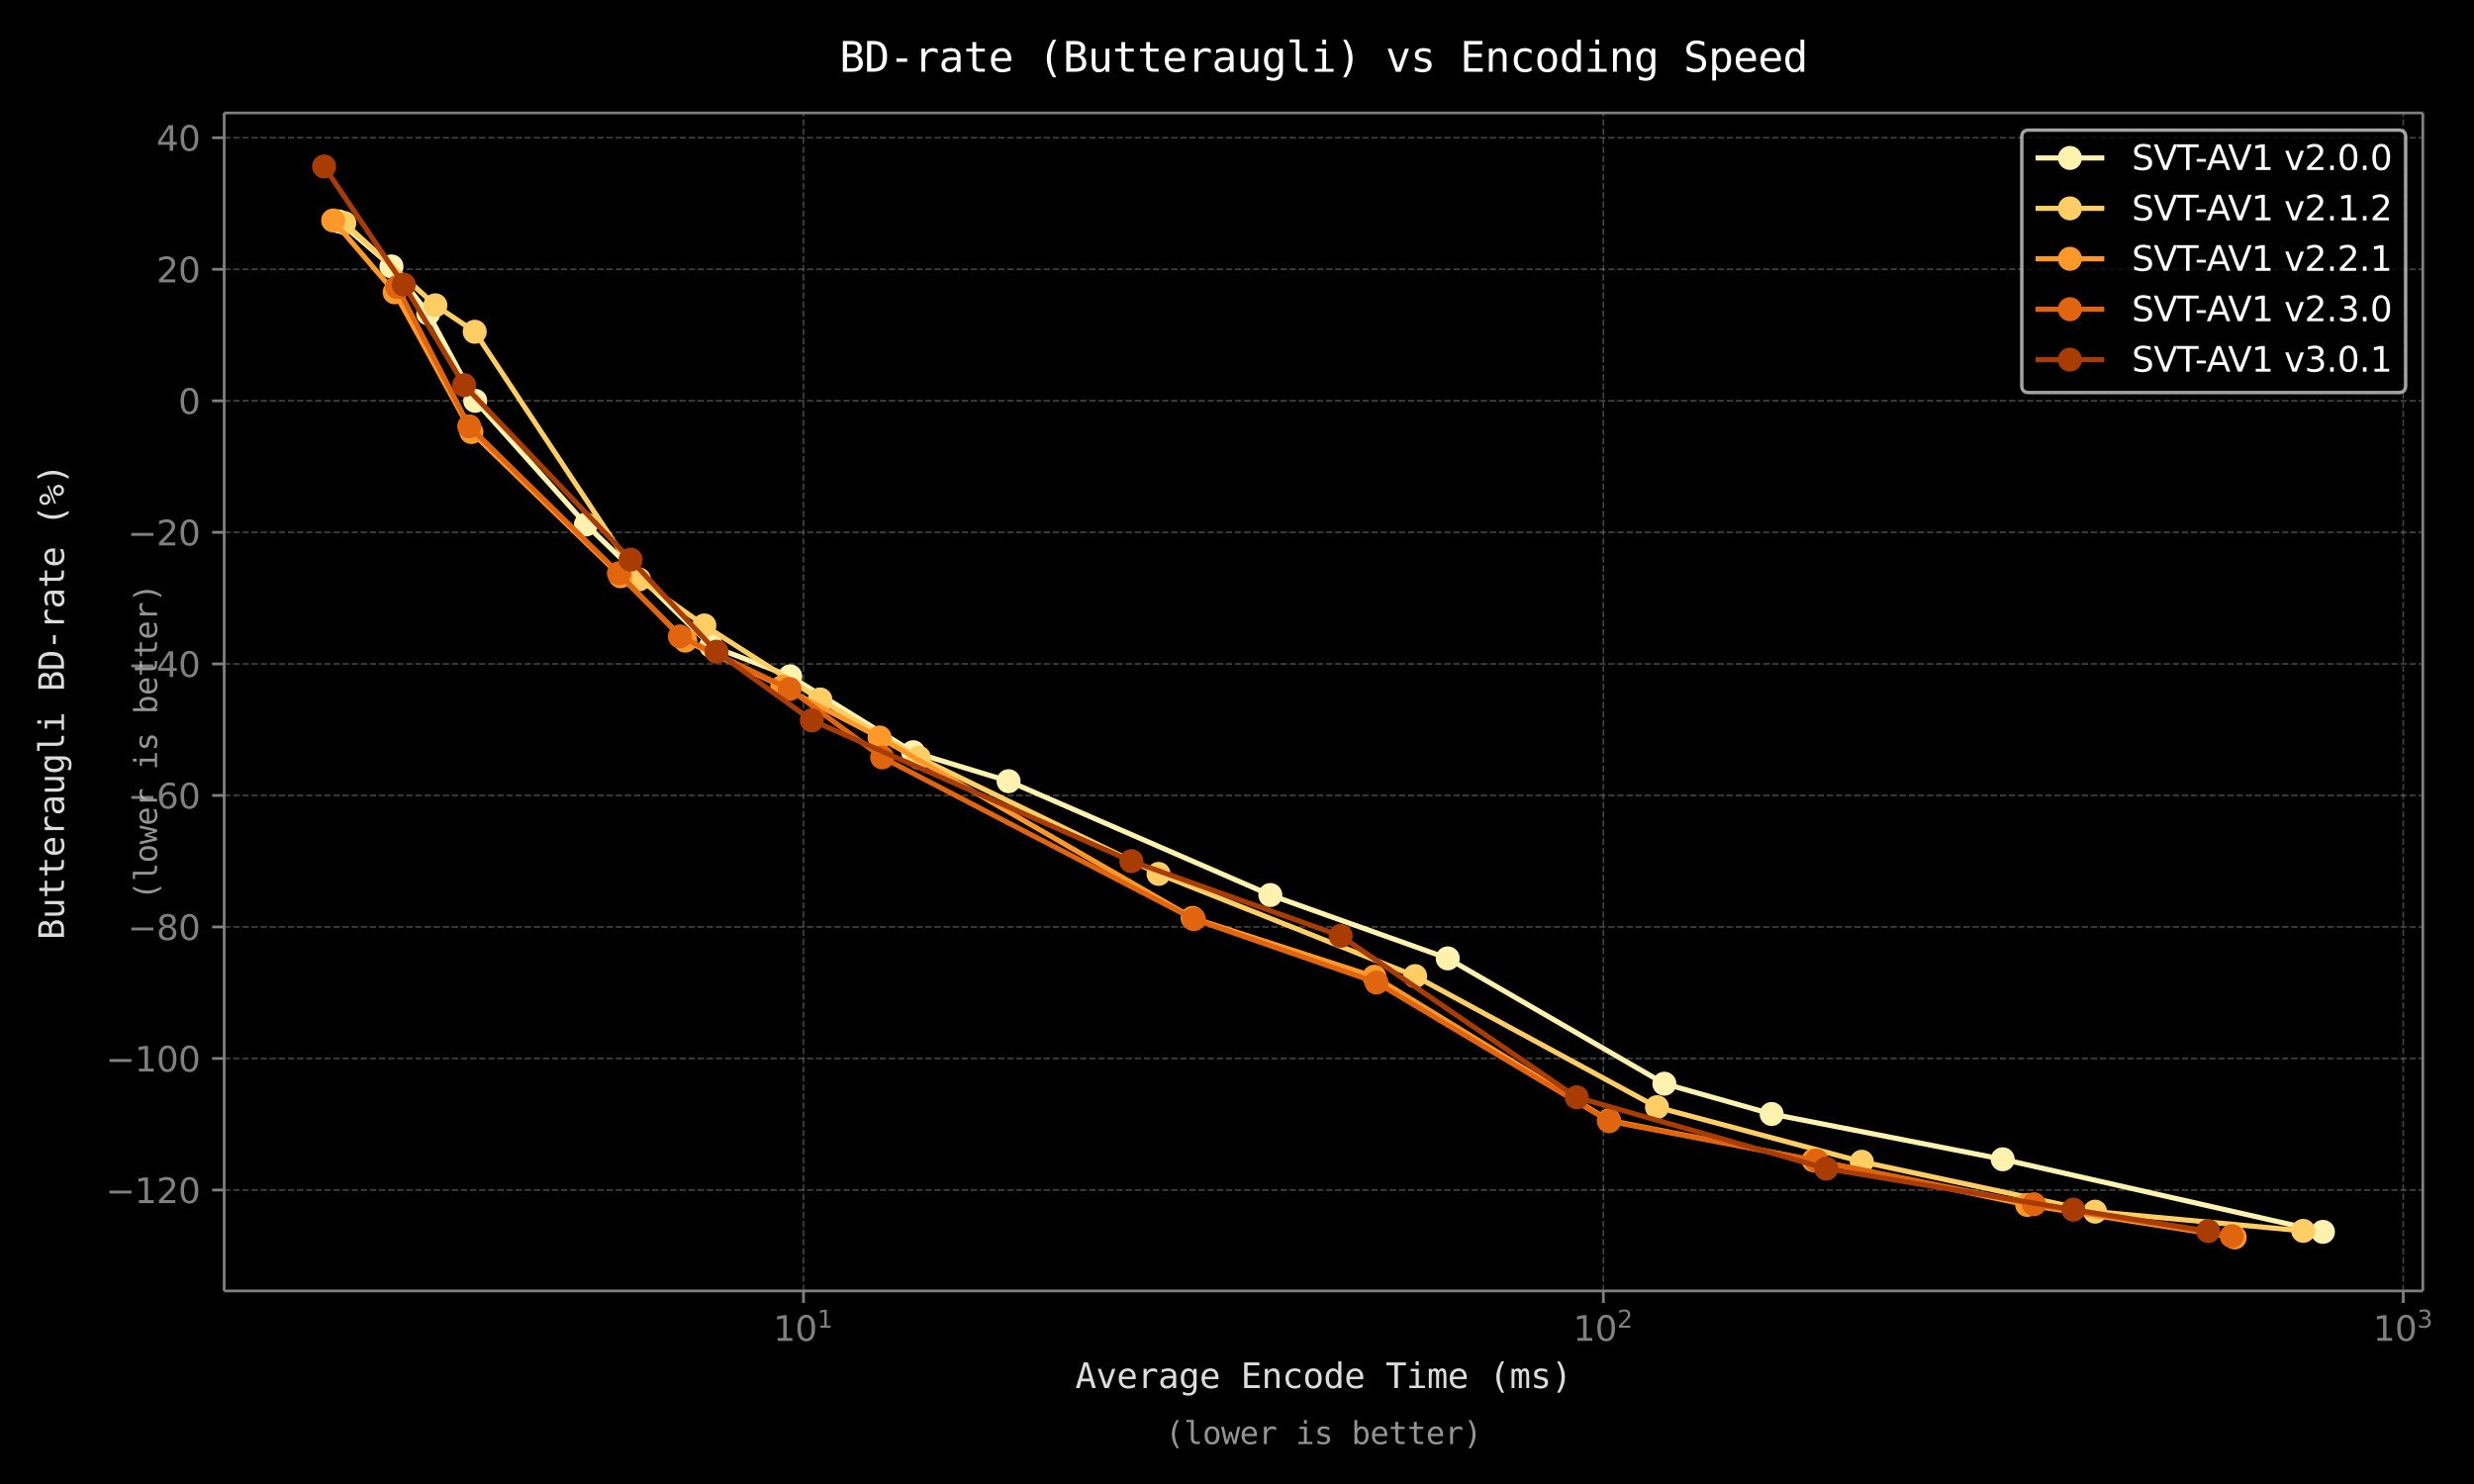 <!DOCTYPE svg  PUBLIC '-//W3C//DTD SVG 1.1//EN'  'http://www.w3.org/Graphics/SVG/1.1/DTD/svg11.dtd'>
<svg width="720pt" height="432pt" version="1.1" viewBox="0 0 720 432" xmlns="http://www.w3.org/2000/svg" xmlns:xlink="http://www.w3.org/1999/xlink"><defs><style type="text/css">*{stroke-linejoin: round; stroke-linecap: butt}</style></defs><g id="figure_1"><g id="patch_1"><path d="m0 432h720v-432h-720z"/></g><g id="axes_1"><g id="patch_2"><path d="m65.24 375.8h639.87v-342.92h-639.87z"/></g><g id="matplotlib.axis_1"><g id="xtick_1"><g id="line2d_1"><path d="m233.83 375.8v-342.92" clip-path="url(#p1a5316625e)" fill="none" stroke="#808080" stroke-dasharray="1.85,0.8" stroke-opacity=".5" stroke-width=".5"/></g><g id="line2d_2"><defs><path id="m79dcadc49e" d="m0 0v3.5" stroke="#808080" stroke-width=".8"/></defs><use x="233.832" y="375.797" fill="#808080" stroke="#808080" stroke-width=".8" xlink:href="#m79dcadc49e"/></g><g id="text_1"><!-- $\mathdefault{10^{1}}$ --><g transform="translate(225.03 390.4) scale(.1 -.1)" fill="#808080"><defs><path id="DejaVuSans-31" transform="scale(.016)" d="m794 531h1031v3560l-1122-225v575l1116 225h631v-4135h1031v-531h-2687v531z"/><path id="DejaVuSans-30" transform="scale(.016)" d="m2034 4250q-487 0-733-480-245-479-245-1442 0-959 245-1439 246-480 733-480 491 0 736 480 246 480 246 1439 0 963-246 1442-245 480-736 480zm0 500q785 0 1199-621 414-620 414-1801 0-1178-414-1799-414-620-1199-620-784 0-1198 620-414 621-414 1799 0 1181 414 1801 414 621 1198 621z"/></defs><use transform="translate(0 .684)" xlink:href="#DejaVuSans-31"/><use transform="translate(63.623 .684)" xlink:href="#DejaVuSans-30"/><use transform="translate(128.2 38.966) scale(.7)" xlink:href="#DejaVuSans-31"/></g></g></g><g id="xtick_2"><g id="line2d_3"><path d="m466.62 375.8v-342.92" clip-path="url(#p1a5316625e)" fill="none" stroke="#808080" stroke-dasharray="1.85,0.8" stroke-opacity=".5" stroke-width=".5"/></g><g id="line2d_4"><use x="466.62" y="375.797" fill="#808080" stroke="#808080" stroke-width=".8" xlink:href="#m79dcadc49e"/></g><g id="text_2"><!-- $\mathdefault{10^{2}}$ --><g transform="translate(457.82 390.4) scale(.1 -.1)" fill="#808080"><defs><path id="DejaVuSans-32" transform="scale(.016)" d="m1228 531h2203v-531h-2962v531q359 372 979 998 621 627 780 809 303 340 423 576 121 236 121 464 0 372-261 606-261 235-680 235-297 0-627-103-329-103-704-313v638q381 153 712 231 332 78 607 78 725 0 1156-363 431-362 431-968 0-288-108-546-107-257-392-607-78-91-497-524-418-433-1181-1211z"/></defs><use transform="translate(0 .766)" xlink:href="#DejaVuSans-31"/><use transform="translate(63.623 .766)" xlink:href="#DejaVuSans-30"/><use transform="translate(128.2 39.047) scale(.7)" xlink:href="#DejaVuSans-32"/></g></g></g><g id="xtick_3"><g id="line2d_5"><path d="m699.41 375.8v-342.92" clip-path="url(#p1a5316625e)" fill="none" stroke="#808080" stroke-dasharray="1.85,0.8" stroke-opacity=".5" stroke-width=".5"/></g><g id="line2d_6"><use x="699.408" y="375.797" fill="#808080" stroke="#808080" stroke-width=".8" xlink:href="#m79dcadc49e"/></g><g id="text_3"><!-- $\mathdefault{10^{3}}$ --><g transform="translate(690.61 390.4) scale(.1 -.1)" fill="#808080"><defs><path id="DejaVuSans-33" transform="scale(.016)" d="m2597 2516q453-97 707-404 255-306 255-756 0-690-475-1069-475-378-1350-378-293 0-604 58t-642 174v609q262-153 574-231 313-78 654-78 593 0 904 234t311 681q0 413-289 645-289 233-804 233h-544v519h569q465 0 712 186t247 536q0 359-255 551-254 193-729 193-260 0-557-57-297-56-653-174v562q360 100 674 150t592 50q719 0 1137-327 419-326 419-882 0-388-222-655t-631-370z"/></defs><use transform="translate(0 .766)" xlink:href="#DejaVuSans-31"/><use transform="translate(63.623 .766)" xlink:href="#DejaVuSans-30"/><use transform="translate(128.2 39.047) scale(.7)" xlink:href="#DejaVuSans-33"/></g></g></g><g id="xtick_4"><g id="line2d_7"><defs><path id="m58c1d39edd" d="m0 0v2" stroke="#000" stroke-width=".6"/></defs><use x="71.12" y="375.797" stroke="#000000" stroke-width=".6" xlink:href="#m58c1d39edd"/></g></g><g id="xtick_5"><g id="line2d_8"><use x="112.112" y="375.797" stroke="#000000" stroke-width=".6" xlink:href="#m58c1d39edd"/></g></g><g id="xtick_6"><g id="line2d_9"><use x="141.196" y="375.797" stroke="#000000" stroke-width=".6" xlink:href="#m58c1d39edd"/></g></g><g id="xtick_7"><g id="line2d_10"><use x="163.756" y="375.797" stroke="#000000" stroke-width=".6" xlink:href="#m58c1d39edd"/></g></g><g id="xtick_8"><g id="line2d_11"><use x="182.188" y="375.797" stroke="#000000" stroke-width=".6" xlink:href="#m58c1d39edd"/></g></g><g id="xtick_9"><g id="line2d_12"><use x="197.773" y="375.797" stroke="#000000" stroke-width=".6" xlink:href="#m58c1d39edd"/></g></g><g id="xtick_10"><g id="line2d_13"><use x="211.272" y="375.797" stroke="#000000" stroke-width=".6" xlink:href="#m58c1d39edd"/></g></g><g id="xtick_11"><g id="line2d_14"><use x="223.18" y="375.797" stroke="#000000" stroke-width=".6" xlink:href="#m58c1d39edd"/></g></g><g id="xtick_12"><g id="line2d_15"><use x="303.908" y="375.797" stroke="#000000" stroke-width=".6" xlink:href="#m58c1d39edd"/></g></g><g id="xtick_13"><g id="line2d_16"><use x="344.9" y="375.797" stroke="#000000" stroke-width=".6" xlink:href="#m58c1d39edd"/></g></g><g id="xtick_14"><g id="line2d_17"><use x="373.984" y="375.797" stroke="#000000" stroke-width=".6" xlink:href="#m58c1d39edd"/></g></g><g id="xtick_15"><g id="line2d_18"><use x="396.544" y="375.797" stroke="#000000" stroke-width=".6" xlink:href="#m58c1d39edd"/></g></g><g id="xtick_16"><g id="line2d_19"><use x="414.976" y="375.797" stroke="#000000" stroke-width=".6" xlink:href="#m58c1d39edd"/></g></g><g id="xtick_17"><g id="line2d_20"><use x="430.561" y="375.797" stroke="#000000" stroke-width=".6" xlink:href="#m58c1d39edd"/></g></g><g id="xtick_18"><g id="line2d_21"><use x="444.061" y="375.797" stroke="#000000" stroke-width=".6" xlink:href="#m58c1d39edd"/></g></g><g id="xtick_19"><g id="line2d_22"><use x="455.968" y="375.797" stroke="#000000" stroke-width=".6" xlink:href="#m58c1d39edd"/></g></g><g id="xtick_20"><g id="line2d_23"><use x="536.696" y="375.797" stroke="#000000" stroke-width=".6" xlink:href="#m58c1d39edd"/></g></g><g id="xtick_21"><g id="line2d_24"><use x="577.688" y="375.797" stroke="#000000" stroke-width=".6" xlink:href="#m58c1d39edd"/></g></g><g id="xtick_22"><g id="line2d_25"><use x="606.773" y="375.797" stroke="#000000" stroke-width=".6" xlink:href="#m58c1d39edd"/></g></g><g id="xtick_23"><g id="line2d_26"><use x="629.332" y="375.797" stroke="#000000" stroke-width=".6" xlink:href="#m58c1d39edd"/></g></g><g id="xtick_24"><g id="line2d_27"><use x="647.765" y="375.797" stroke="#000000" stroke-width=".6" xlink:href="#m58c1d39edd"/></g></g><g id="xtick_25"><g id="line2d_28"><use x="663.349" y="375.797" stroke="#000000" stroke-width=".6" xlink:href="#m58c1d39edd"/></g></g><g id="xtick_26"><g id="line2d_29"><use x="676.849" y="375.797" stroke="#000000" stroke-width=".6" xlink:href="#m58c1d39edd"/></g></g><g id="xtick_27"><g id="line2d_30"><use x="688.757" y="375.797" stroke="#000000" stroke-width=".6" xlink:href="#m58c1d39edd"/></g></g><g id="text_4"><!-- Average Encode Time (ms) --><g transform="translate(312.93 404.07) scale(.1 -.1)" fill="#dcdcdc"><defs><path id="DejaVuSansMono-41" transform="scale(.016)" d="m1925 4109-666-2387h1332l-666 2387zm-381 557h765l1429-4666h-654l-343 1216h-1635l-337-1216h-653l1428 4666z"/><path id="DejaVuSansMono-76" transform="scale(.016)" d="m313 3500h596l1016-2937 1019 2937h597l-1244-3500h-741l-1243 3500z"/><path id="DejaVuSansMono-65" transform="scale(.016)" d="m3475 1894v-281h-2491v-19q0-572 298-885 299-312 843-312 275 0 575 87 300 88 641 266v-572q-328-134-633-201-305-68-589-68-816 0-1276 489-459 490-459 1349 0 837 450 1337t1200 500q669 0 1055-453t386-1237zm-575 169q-12 506-239 770t-652 264q-415 0-684-275t-319-763l1894 4z"/><path id="DejaVuSansMono-72" transform="scale(.016)" d="m3609 2778q-184 144-375 209-190 66-418 66-538 0-823-338-284-337-284-974v-1741h-578v3500h578v-684q144 372 442 570 299 198 708 198 213 0 397-53 185-53 353-165v-588z"/><path id="DejaVuSansMono-61" transform="scale(.016)" d="m2194 1759h-191q-503 0-758-177-254-176-254-526 0-315 190-490 191-175 528-175 475 0 747 329 272 330 275 911v128h-537zm1115 238v-1997h-578v519q-184-313-464-462-279-148-679-148-535 0-854 302-318 302-318 808 0 584 392 887t1151 303h772v91q-3 419-213 608-209 189-668 189-294 0-594-85-300-84-584-246v575q319 122 611 182 292 61 567 61 434 0 742-128t499-384q118-156 168-386t50-689z"/><path id="DejaVuSansMono-67" transform="scale(.016)" d="m2681 1778q0 647-211 983t-614 336q-422 0-644-336-221-336-221-983t223-986q224-339 649-339 396 0 607 340 211 341 211 985zm575-1553q0-788-372-1194-371-406-1093-406-238 0-498 44-259 43-518 128v569q306-144 556-213t460-69q465 0 677 254 213 253 213 803v25 390q-137-293-375-437-237-144-578-144-612 0-978 490-366 491-366 1313 0 825 366 1315 366 491 978 491 338 0 572-134t381-416v454h575v-3263z"/><path id="DejaVuSansMono-45" transform="scale(.016)" d="m616 4666h2768v-532h-2137v-1381h2044v-531h-2044v-1691h2197v-531h-2828v4666z"/><path id="DejaVuSansMono-6e" transform="scale(.016)" d="m3284 2169v-2169h-578v2169q0 472-166 693-165 222-518 222-403 0-621-286-217-285-217-820v-1978h-575v3500h575v-525q154 300 416 454 263 155 622 155 534 0 798-352 264-351 264-1063z"/><path id="DejaVuSansMono-63" transform="scale(.016)" d="m3316 178q-232-134-477-201-245-68-501-68-813 0-1271 487-458 488-458 1351 0 862 458 1349 458 488 1271 488 253 0 493-66 241-65 485-202v-603q-228 203-458 293-230 91-520 91-541 0-832-350-290-350-290-1e3 0-647 292-999 292-351 830-351 300 0 537 92 238 92 441 286v-597z"/><path id="DejaVuSansMono-6f" transform="scale(.016)" d="m1925 3097q-437 0-662-341-225-340-225-1009 0-666 225-1008t662-342q441 0 666 342t225 1008q0 669-225 1009-225 341-666 341zm0 487q728 0 1114-472 386-471 386-1365 0-897-385-1368-384-470-1115-470-728 0-1113 470-384 471-384 1368 0 894 384 1365 385 472 1113 472z"/><path id="DejaVuSansMono-64" transform="scale(.016)" d="m2681 3053v1810h575v-4863h-575v441q-143-260-383-396-239-136-551-136-634 0-999 492-364 493-364 1358 0 854 366 1339 366 486 997 486 316 0 556-136 241-135 378-395zm-1690-1306q0-669 212-1010 213-340 628-340 416 0 633 343 217 344 217 1007 0 666-217 1008t-633 342q-415 0-628-341-212-340-212-1009z"/><path id="DejaVuSansMono-54" transform="scale(.016)" d="m147 4666h3559v-532h-1459v-4134h-634v4134h-1466v532z"/><path id="DejaVuSansMono-69" transform="scale(.016)" d="m800 3500h1472v-3053h1141v-447h-2857v447h1141v2606h-897v447zm897 1363h575v-729h-575v729z"/><path id="DejaVuSansMono-6d" transform="scale(.016)" d="m2113 3144q106 225 270 332 164 108 395 108 422 0 595-327 174-326 174-1229v-2028h-525v2003q0 741-83 920-83 180-301 180-250 0-343-192-92-192-92-908v-2003h-525v2003q0 750-89 925t-320 175q-228 0-317-192t-89-908v-2003h-522v3500h522v-300q103 188 257 286 155 98 352 98 237 0 395-109t246-331z"/><path id="DejaVuSansMono-28" transform="scale(.016)" d="m2766 4856q-416-712-621-1420-204-708-204-1427 0-715 204-1425 205-709 621-1428h-500q-472 744-704 1448-231 705-231 1405 0 697 231 1403 232 707 704 1444h500z"/><path id="DejaVuSansMono-73" transform="scale(.016)" d="m3041 3378v-562q-247 143-497 215t-510 72q-390 0-583-127-192-126-192-385 0-235 144-351 144-115 716-224l231-44q428-81 648-325 221-244 221-634 0-519-369-812-369-292-1025-292-259 0-544 55-284 55-615 164v594q322-166 615-249 294-82 557-82 381 0 590 154 210 155 210 433 0 400-766 553l-25 7-216 43q-497 97-725 327t-228 626q0 504 340 777 341 273 973 273 281 0 540-52 260-51 510-154z"/><path id="DejaVuSansMono-29" transform="scale(.016)" d="m1088 4856h500q471-737 702-1444 232-706 232-1403 0-703-232-1409-231-706-702-1444h-500q415 725 620 1434 205 710 205 1419 0 713-205 1422-205 710-620 1425z"/></defs><use xlink:href="#DejaVuSansMono-41"/><use x="60.205" xlink:href="#DejaVuSansMono-76"/><use x="120.41" xlink:href="#DejaVuSansMono-65"/><use x="180.615" xlink:href="#DejaVuSansMono-72"/><use x="240.82" xlink:href="#DejaVuSansMono-61"/><use x="301.025" xlink:href="#DejaVuSansMono-67"/><use x="361.23" xlink:href="#DejaVuSansMono-65"/><use x="421.436" xlink:href="#DejaVuSansMono-20"/><use x="481.641" xlink:href="#DejaVuSansMono-45"/><use x="541.846" xlink:href="#DejaVuSansMono-6e"/><use x="602.051" xlink:href="#DejaVuSansMono-63"/><use x="662.256" xlink:href="#DejaVuSansMono-6f"/><use x="722.461" xlink:href="#DejaVuSansMono-64"/><use x="782.666" xlink:href="#DejaVuSansMono-65"/><use x="842.871" xlink:href="#DejaVuSansMono-20"/><use x="903.076" xlink:href="#DejaVuSansMono-54"/><use x="963.281" xlink:href="#DejaVuSansMono-69"/><use x="1023.486" xlink:href="#DejaVuSansMono-6d"/><use x="1083.691" xlink:href="#DejaVuSansMono-65"/><use x="1143.896" xlink:href="#DejaVuSansMono-20"/><use x="1204.102" xlink:href="#DejaVuSansMono-28"/><use x="1264.307" xlink:href="#DejaVuSansMono-6d"/><use x="1324.512" xlink:href="#DejaVuSansMono-73"/><use x="1384.717" xlink:href="#DejaVuSansMono-29"/></g></g></g><g id="matplotlib.axis_2"><g id="ytick_1"><g id="line2d_31"><path d="m65.24 346.42h639.87" clip-path="url(#p1a5316625e)" fill="none" stroke="#808080" stroke-dasharray="1.85,0.8" stroke-opacity=".5" stroke-width=".5"/></g><g id="line2d_32"><defs><path id="m19f92091dc" d="m0 0h-3.5" stroke="#808080" stroke-width=".8"/></defs><use x="65.24" y="346.421" fill="#808080" stroke="#808080" stroke-width=".8" xlink:href="#m19f92091dc"/></g><g id="text_5"><!-- −120 --><g transform="translate(30.773 350.22) scale(.1 -.1)" fill="#808080"><defs><path id="DejaVuSans-2212" transform="scale(.016)" d="m678 2272h4006v-531h-4006v531z"/></defs><use xlink:href="#DejaVuSans-2212"/><use x="83.789" xlink:href="#DejaVuSans-31"/><use x="147.412" xlink:href="#DejaVuSans-32"/><use x="211.035" xlink:href="#DejaVuSans-30"/></g></g></g><g id="ytick_2"><g id="line2d_33"><path d="m65.24 308.13h639.87" clip-path="url(#p1a5316625e)" fill="none" stroke="#808080" stroke-dasharray="1.85,0.8" stroke-opacity=".5" stroke-width=".5"/></g><g id="line2d_34"><use x="65.24" y="308.131" fill="#808080" stroke="#808080" stroke-width=".8" xlink:href="#m19f92091dc"/></g><g id="text_6"><!-- −100 --><g transform="translate(30.773 311.93) scale(.1 -.1)" fill="#808080"><use xlink:href="#DejaVuSans-2212"/><use x="83.789" xlink:href="#DejaVuSans-31"/><use x="147.412" xlink:href="#DejaVuSans-30"/><use x="211.035" xlink:href="#DejaVuSans-30"/></g></g></g><g id="ytick_3"><g id="line2d_35"><path d="m65.24 269.84h639.87" clip-path="url(#p1a5316625e)" fill="none" stroke="#808080" stroke-dasharray="1.85,0.8" stroke-opacity=".5" stroke-width=".5"/></g><g id="line2d_36"><use x="65.24" y="269.84" fill="#808080" stroke="#808080" stroke-width=".8" xlink:href="#m19f92091dc"/></g><g id="text_7"><!-- −80 --><g transform="translate(37.135 273.64) scale(.1 -.1)" fill="#808080"><defs><path id="DejaVuSans-38" transform="scale(.016)" d="m2034 2216q-450 0-708-241-257-241-257-662 0-422 257-663 258-241 708-241t709 242q260 243 260 662 0 421-258 662-257 241-711 241zm-631 268q-406 100-633 378-226 279-226 679 0 559 398 884 399 325 1092 325 697 0 1094-325t397-884q0-400-227-679-226-278-629-378 456-106 710-416 255-309 255-755 0-679-414-1042-414-362-1186-362-771 0-1186 362-414 363-414 1042 0 446 256 755 257 310 713 416zm-231 997q0-362 226-565 227-203 636-203 407 0 636 203 230 203 230 565 0 363-230 566-229 203-636 203-409 0-636-203-226-203-226-566z"/></defs><use xlink:href="#DejaVuSans-2212"/><use x="83.789" xlink:href="#DejaVuSans-38"/><use x="147.412" xlink:href="#DejaVuSans-30"/></g></g></g><g id="ytick_4"><g id="line2d_37"><path d="m65.24 231.55h639.87" clip-path="url(#p1a5316625e)" fill="none" stroke="#808080" stroke-dasharray="1.85,0.8" stroke-opacity=".5" stroke-width=".5"/></g><g id="line2d_38"><use x="65.24" y="231.55" fill="#808080" stroke="#808080" stroke-width=".8" xlink:href="#m19f92091dc"/></g><g id="text_8"><!-- −60 --><g transform="translate(37.135 235.35) scale(.1 -.1)" fill="#808080"><defs><path id="DejaVuSans-36" transform="scale(.016)" d="m2113 2584q-425 0-674-291-248-290-248-796 0-503 248-796 249-292 674-292t673 292q248 293 248 796 0 506-248 796-248 291-673 291zm1253 1979v-575q-238 112-480 171-242 60-480 60-625 0-955-422-329-422-376-1275 184 272 462 417 279 145 613 145 703 0 1111-427 408-426 408-1160 0-719-425-1154-425-434-1131-434-810 0-1238 620-428 621-428 1799 0 1106 525 1764t1409 658q238 0 480-47t505-140z"/></defs><use xlink:href="#DejaVuSans-2212"/><use x="83.789" xlink:href="#DejaVuSans-36"/><use x="147.412" xlink:href="#DejaVuSans-30"/></g></g></g><g id="ytick_5"><g id="line2d_39"><path d="m65.24 193.26h639.87" clip-path="url(#p1a5316625e)" fill="none" stroke="#808080" stroke-dasharray="1.85,0.8" stroke-opacity=".5" stroke-width=".5"/></g><g id="line2d_40"><use x="65.24" y="193.26" fill="#808080" stroke="#808080" stroke-width=".8" xlink:href="#m19f92091dc"/></g><g id="text_9"><!-- −40 --><g transform="translate(37.135 197.06) scale(.1 -.1)" fill="#808080"><defs><path id="DejaVuSans-34" transform="scale(.016)" d="m2419 4116-1594-2491h1594v2491zm-166 550h794v-3041h666v-525h-666v-1100h-628v1100h-2106v609l1940 2957z"/></defs><use xlink:href="#DejaVuSans-2212"/><use x="83.789" xlink:href="#DejaVuSans-34"/><use x="147.412" xlink:href="#DejaVuSans-30"/></g></g></g><g id="ytick_6"><g id="line2d_41"><path d="m65.24 154.97h639.87" clip-path="url(#p1a5316625e)" fill="none" stroke="#808080" stroke-dasharray="1.85,0.8" stroke-opacity=".5" stroke-width=".5"/></g><g id="line2d_42"><use x="65.24" y="154.969" fill="#808080" stroke="#808080" stroke-width=".8" xlink:href="#m19f92091dc"/></g><g id="text_10"><!-- −20 --><g transform="translate(37.135 158.77) scale(.1 -.1)" fill="#808080"><use xlink:href="#DejaVuSans-2212"/><use x="83.789" xlink:href="#DejaVuSans-32"/><use x="147.412" xlink:href="#DejaVuSans-30"/></g></g></g><g id="ytick_7"><g id="line2d_43"><path d="m65.24 116.68h639.87" clip-path="url(#p1a5316625e)" fill="none" stroke="#808080" stroke-dasharray="1.85,0.8" stroke-opacity=".5" stroke-width=".5"/></g><g id="line2d_44"><use x="65.24" y="116.679" fill="#808080" stroke="#808080" stroke-width=".8" xlink:href="#m19f92091dc"/></g><g id="text_11"><!-- 0 --><g transform="translate(51.878 120.48) scale(.1 -.1)" fill="#808080"><use xlink:href="#DejaVuSans-30"/></g></g></g><g id="ytick_8"><g id="line2d_45"><path d="m65.24 78.389h639.87" clip-path="url(#p1a5316625e)" fill="none" stroke="#808080" stroke-dasharray="1.85,0.8" stroke-opacity=".5" stroke-width=".5"/></g><g id="line2d_46"><use x="65.24" y="78.389" fill="#808080" stroke="#808080" stroke-width=".8" xlink:href="#m19f92091dc"/></g><g id="text_12"><!-- 20 --><g transform="translate(45.515 82.188) scale(.1 -.1)" fill="#808080"><use xlink:href="#DejaVuSans-32"/><use x="63.623" xlink:href="#DejaVuSans-30"/></g></g></g><g id="ytick_9"><g id="line2d_47"><path d="m65.24 40.098h639.87" clip-path="url(#p1a5316625e)" fill="none" stroke="#808080" stroke-dasharray="1.85,0.8" stroke-opacity=".5" stroke-width=".5"/></g><g id="line2d_48"><use x="65.24" y="40.098" fill="#808080" stroke="#808080" stroke-width=".8" xlink:href="#m19f92091dc"/></g><g id="text_13"><!-- 40 --><g transform="translate(45.515 43.898) scale(.1 -.1)" fill="#808080"><use xlink:href="#DejaVuSans-34"/><use x="63.623" xlink:href="#DejaVuSans-30"/></g></g></g><g id="text_14"><!-- Butteraugli BD-rate (%) --><g transform="translate(18.624 273.57) rotate(-90) scale(.1 -.1)" fill="#dcdcdc"><defs><path id="DejaVuSansMono-42" transform="scale(.016)" d="m1153 2228v-1709h747q550 0 784 192 235 192 235 633 0 456-247 670t-772 214h-747zm0 1919v-1406h735q456 0 660 175 205 175 205 565 0 353-202 509-201 157-663 157h-735zm-634 519h1381q716 0 1103-310 388-309 388-875 0-428-205-675t-614-309q459-69 720-393 261-323 261-823 0-634-416-958-415-323-1237-323h-1381v4666z"/><path id="DejaVuSansMono-75" transform="scale(.016)" d="m609 1325v2169h575v-2169q0-472 167-694 168-222 518-222 406 0 621 286 216 286 216 821v1978h578v-3494h-578v525q-153-303-417-460-264-156-617-156-538 0-801 352-262 352-262 1064z"/><path id="DejaVuSansMono-74" transform="scale(.016)" d="m1919 4494v-994h1306v-447h-1306v-1900q0-387 147-541 147-153 512-153h647v-459h-703q-647 0-913 259-265 260-265 894v1900h-935v447h935v994h575z"/><path id="DejaVuSansMono-6c" transform="scale(.016)" d="m1997 1269q0-388 142-585 142-196 420-196h672v-488h-728q-515 0-798 331-283 332-283 938v3178h-922v450h1497v-3628z"/><path id="DejaVuSansMono-44" transform="scale(.016)" d="m1363 519q796 0 1112 392t316 1417q0 1035-314 1427t-1114 392h-300v-3628h300zm12 4147q1069 0 1575-569t506-1769q0-1194-506-1761t-1575-567h-947v4666h947z"/><path id="DejaVuSansMono-2d" transform="scale(.016)" d="m1113 2009h1628v-512h-1628v512z"/><path id="DejaVuSansMono-25" transform="scale(.016)" d="m2175 997q0-244 164-410 164-165 408-165 241 0 408 167t167 408-169 409q-169 169-406 169-244 0-408-166-164-165-164-412zm-422 0q0 422 287 711 288 289 707 289 200 0 379-75 180-75 324-219 144-147 222-328t78-378q0-416-291-707-290-290-712-290-425 0-710 286-284 286-284 711zm-1375 456-109 300 3256 1306 128-300-3275-1306zm147 2022q0-247 164-411t411-164q241 0 409 167 169 167 169 408t-169 408q-168 167-409 167t-408-166q-167-165-167-409zm-422 0q0 422 287 711 288 289 710 289 200 0 383-75t323-216q141-140 217-323 77-183 77-386 0-419-291-708-290-289-709-289-422 0-710 287-287 288-287 710z"/></defs><use xlink:href="#DejaVuSansMono-42"/><use x="60.205" xlink:href="#DejaVuSansMono-75"/><use x="120.41" xlink:href="#DejaVuSansMono-74"/><use x="180.615" xlink:href="#DejaVuSansMono-74"/><use x="240.82" xlink:href="#DejaVuSansMono-65"/><use x="301.025" xlink:href="#DejaVuSansMono-72"/><use x="361.23" xlink:href="#DejaVuSansMono-61"/><use x="421.436" xlink:href="#DejaVuSansMono-75"/><use x="481.641" xlink:href="#DejaVuSansMono-67"/><use x="541.846" xlink:href="#DejaVuSansMono-6c"/><use x="602.051" xlink:href="#DejaVuSansMono-69"/><use x="662.256" xlink:href="#DejaVuSansMono-20"/><use x="722.461" xlink:href="#DejaVuSansMono-42"/><use x="782.666" xlink:href="#DejaVuSansMono-44"/><use x="842.871" xlink:href="#DejaVuSansMono-2d"/><use x="903.076" xlink:href="#DejaVuSansMono-72"/><use x="963.281" xlink:href="#DejaVuSansMono-61"/><use x="1023.486" xlink:href="#DejaVuSansMono-74"/><use x="1083.691" xlink:href="#DejaVuSansMono-65"/><use x="1143.896" xlink:href="#DejaVuSansMono-20"/><use x="1204.102" xlink:href="#DejaVuSansMono-28"/><use x="1264.307" xlink:href="#DejaVuSansMono-25"/><use x="1324.512" xlink:href="#DejaVuSansMono-29"/></g></g></g><g id="line2d_49"><path d="m676.03 358.6-93.188-21.131-67.25-13.179-31.221-8.824-63.043-36.482-51.631-18.444-76.174-33.135-27.775-8.454-35.78-22.074-23.033-8.862-36.403-35.346-32.233-35.994-13.661-25.417-10.708-13.706-15.316-13.092" clip-path="url(#p1a5316625e)" fill="none" stroke="#fff1ae" stroke-linecap="square" stroke-width="1.5"/><defs><path id="m04cb98a8ce" d="m0 3c0.796 0 1.559-0.316 2.121-0.879 0.563-0.563 0.879-1.326 0.879-2.121s-0.316-1.559-0.879-2.121c-0.563-0.563-1.326-0.879-2.121-0.879s-1.559 0.316-2.121 0.879c-0.563 0.563-0.879 1.326-0.879 2.121s0.316 1.559 0.879 2.121c0.563 0.563 1.326 0.879 2.121 0.879z" stroke="#fff1ae"/></defs><g clip-path="url(#p1a5316625e)" fill="#fff1ae" stroke="#fff1ae"><use x="676.03" y="358.604" xlink:href="#m04cb98a8ce"/><use x="582.841" y="337.473" xlink:href="#m04cb98a8ce"/><use x="515.592" y="324.294" xlink:href="#m04cb98a8ce"/><use x="484.371" y="315.469" xlink:href="#m04cb98a8ce"/><use x="421.328" y="278.988" xlink:href="#m04cb98a8ce"/><use x="369.697" y="260.544" xlink:href="#m04cb98a8ce"/><use x="293.523" y="227.41" xlink:href="#m04cb98a8ce"/><use x="265.748" y="218.956" xlink:href="#m04cb98a8ce"/><use x="229.969" y="196.881" xlink:href="#m04cb98a8ce"/><use x="206.936" y="188.02" xlink:href="#m04cb98a8ce"/><use x="170.532" y="152.673" xlink:href="#m04cb98a8ce"/><use x="138.299" y="116.679" xlink:href="#m04cb98a8ce"/><use x="124.638" y="91.262" xlink:href="#m04cb98a8ce"/><use x="113.93" y="77.557" xlink:href="#m04cb98a8ce"/><use x="98.614" y="64.464" xlink:href="#m04cb98a8ce"/></g></g><g id="line2d_50"><path d="m670.3 358.31-60.578-5.597-67.89-14.524-59.602-15.889-70.388-38.155-74.666-29.755-69.745-33.832-28.833-16.893h0.161l-33.771-21.595-19.029-13.412-47.795-72.085-11.462-7.704-26.497-23.949" clip-path="url(#p1a5316625e)" fill="none" stroke="#fece65" stroke-linecap="square" stroke-width="1.5"/><defs><path id="mcf8e15190c" d="m0 3c0.796 0 1.559-0.316 2.121-0.879 0.563-0.563 0.879-1.326 0.879-2.121s-0.316-1.559-0.879-2.121c-0.563-0.563-1.326-0.879-2.121-0.879s-1.559 0.316-2.121 0.879c-0.563 0.563-0.879 1.326-0.879 2.121s0.316 1.559 0.879 2.121c0.563 0.563 1.326 0.879 2.121 0.879z" stroke="#fece65"/></defs><g clip-path="url(#p1a5316625e)" fill="#fece65" stroke="#fece65"><use x="670.296" y="358.314" xlink:href="#mcf8e15190c"/><use x="609.718" y="352.717" xlink:href="#mcf8e15190c"/><use x="541.828" y="338.193" xlink:href="#mcf8e15190c"/><use x="482.226" y="322.304" xlink:href="#mcf8e15190c"/><use x="411.838" y="284.148" xlink:href="#mcf8e15190c"/><use x="337.172" y="254.393" xlink:href="#mcf8e15190c"/><use x="267.427" y="220.561" xlink:href="#mcf8e15190c"/><use x="238.594" y="203.668" xlink:href="#mcf8e15190c"/><use x="238.756" y="203.668" xlink:href="#mcf8e15190c"/><use x="204.984" y="182.073" xlink:href="#mcf8e15190c"/><use x="185.956" y="168.661" xlink:href="#mcf8e15190c"/><use x="138.161" y="96.576" xlink:href="#mcf8e15190c"/><use x="126.699" y="88.873" xlink:href="#mcf8e15190c"/><use x="100.202" y="64.923" xlink:href="#mcf8e15190c"/></g></g><g id="line2d_51"><path d="m650.36 360.21-60.384-9.457-62.163-12.979-59.568-11.649-68.262-41.803-52.891-17.114-91.112-52.527-28.32-14.714h0.279l-28.505-13.487-18.834-18.732-43.414-41.98-22.322-40.676-17.917-20.913" clip-path="url(#p1a5316625e)" fill="none" stroke="#fe9829" stroke-linecap="square" stroke-width="1.5"/><defs><path id="m164276057c" d="m0 3c0.796 0 1.559-0.316 2.121-0.879 0.563-0.563 0.879-1.326 0.879-2.121s-0.316-1.559-0.879-2.121c-0.563-0.563-1.326-0.879-2.121-0.879s-1.559 0.316-2.121 0.879c-0.563 0.563-0.879 1.326-0.879 2.121s0.316 1.559 0.879 2.121c0.563 0.563 1.326 0.879 2.121 0.879z" stroke="#fe9829"/></defs><g clip-path="url(#p1a5316625e)" fill="#fe9829" stroke="#fe9829"><use x="650.358" y="360.21" xlink:href="#m164276057c"/><use x="589.974" y="350.753" xlink:href="#m164276057c"/><use x="527.81" y="337.773" xlink:href="#m164276057c"/><use x="468.242" y="326.125" xlink:href="#m164276057c"/><use x="399.98" y="284.322" xlink:href="#m164276057c"/><use x="347.089" y="267.208" xlink:href="#m164276057c"/><use x="255.977" y="214.681" xlink:href="#m164276057c"/><use x="227.657" y="199.967" xlink:href="#m164276057c"/><use x="227.936" y="199.967" xlink:href="#m164276057c"/><use x="199.432" y="186.479" xlink:href="#m164276057c"/><use x="180.598" y="167.748" xlink:href="#m164276057c"/><use x="137.184" y="125.768" xlink:href="#m164276057c"/><use x="114.861" y="85.092" xlink:href="#m164276057c"/><use x="96.944" y="64.179" xlink:href="#m164276057c"/></g></g><g id="line2d_52"><path d="m649.51 359.85-57.561-9.287-63.241-12.667-60.419-11.5-67.698-40.378-53.152-18.441-90.699-47.099-26.965-19.894-31.912-15.32-17.74-18.373-43.576-42.791-20.922-40.551" clip-path="url(#p1a5316625e)" fill="none" stroke="#e1640e" stroke-linecap="square" stroke-width="1.5"/><defs><path id="m3f37a12178" d="m0 3c0.796 0 1.559-0.316 2.121-0.879 0.563-0.563 0.879-1.326 0.879-2.121s-0.316-1.559-0.879-2.121c-0.563-0.563-1.326-0.879-2.121-0.879s-1.559 0.316-2.121 0.879c-0.563 0.563-0.879 1.326-0.879 2.121s0.316 1.559 0.879 2.121c0.563 0.563 1.326 0.879 2.121 0.879z" stroke="#e1640e"/></defs><g clip-path="url(#p1a5316625e)" fill="#e1640e" stroke="#e1640e"><use x="649.508" y="359.85" xlink:href="#m3f37a12178"/><use x="591.948" y="350.563" xlink:href="#m3f37a12178"/><use x="528.707" y="337.896" xlink:href="#m3f37a12178"/><use x="468.288" y="326.396" xlink:href="#m3f37a12178"/><use x="400.589" y="286.018" xlink:href="#m3f37a12178"/><use x="347.438" y="267.576" xlink:href="#m3f37a12178"/><use x="256.739" y="220.478" xlink:href="#m3f37a12178"/><use x="229.774" y="200.584" xlink:href="#m3f37a12178"/><use x="197.862" y="185.264" xlink:href="#m3f37a12178"/><use x="180.122" y="166.891" xlink:href="#m3f37a12178"/><use x="136.546" y="124.1" xlink:href="#m3f37a12178"/><use x="115.624" y="83.549" xlink:href="#m3f37a12178"/></g></g><g id="line2d_53"><path d="m642.65 358.39-39.246-6.249-71.913-11.95-72.63-20.759-68.701-46.994-60.903-21.751-92.998-40.994-27.734-19.987-24.998-26.782-48.449-50.797-17.58-29.267-23.176-34.387" clip-path="url(#p1a5316625e)" fill="none" stroke="#a93c03" stroke-linecap="square" stroke-width="1.5"/><defs><path id="md8dbcc7048" d="m0 3c0.796 0 1.559-0.316 2.121-0.879 0.563-0.563 0.879-1.326 0.879-2.121s-0.316-1.559-0.879-2.121c-0.563-0.563-1.326-0.879-2.121-0.879s-1.559 0.316-2.121 0.879c-0.563 0.563-0.879 1.326-0.879 2.121s0.316 1.559 0.879 2.121c0.563 0.563 1.326 0.879 2.121 0.879z" stroke="#a93c03"/></defs><g clip-path="url(#p1a5316625e)" fill="#a93c03" stroke="#a93c03"><use x="642.654" y="358.385" xlink:href="#md8dbcc7048"/><use x="603.407" y="352.136" xlink:href="#md8dbcc7048"/><use x="531.494" y="340.186" xlink:href="#md8dbcc7048"/><use x="458.864" y="319.427" xlink:href="#md8dbcc7048"/><use x="390.163" y="272.433" xlink:href="#md8dbcc7048"/><use x="329.26" y="250.681" xlink:href="#md8dbcc7048"/><use x="236.262" y="209.687" xlink:href="#md8dbcc7048"/><use x="208.528" y="189.7" xlink:href="#md8dbcc7048"/><use x="183.53" y="162.918" xlink:href="#md8dbcc7048"/><use x="135.081" y="112.121" xlink:href="#md8dbcc7048"/><use x="117.501" y="82.855" xlink:href="#md8dbcc7048"/><use x="94.325" y="48.467" xlink:href="#md8dbcc7048"/></g></g><g id="patch_3"><path d="m65.24 375.8v-342.92" fill="none" stroke="#808080" stroke-linecap="square" stroke-width=".8"/></g><g id="patch_4"><path d="m705.11 375.8v-342.92" fill="none" stroke="#808080" stroke-linecap="square" stroke-width=".8"/></g><g id="patch_5"><path d="m65.24 375.8h639.87" fill="none" stroke="#808080" stroke-linecap="square" stroke-width=".8"/></g><g id="patch_6"><path d="m65.24 32.88h639.87" fill="none" stroke="#808080" stroke-linecap="square" stroke-width=".8"/></g><g id="text_15"><!-- (lower is better) --><g transform="translate(339.12 420.38) scale(.09 -.09)" fill="#d3d3d3" opacity=".7"><defs><path id="DejaVuSansMono-77" transform="scale(.016)" d="m0 3500h569l609-2828 500 1806h491l506-1806 609 2828h569l-819-3500h-550l-559 1919-556-1919h-550l-819 3500z"/><path id="DejaVuSansMono-62" transform="scale(.016)" d="m2869 1747q0 669-213 1009-212 341-628 341-419 0-635-342-215-342-215-1008 0-663 215-1007 216-343 635-343 416 0 628 340 213 341 213 1010zm-1691 1306q138 256 380 393 242 138 561 138 631 0 993-486 363-485 363-1339 0-865-364-1358-364-492-998-492-313 0-552 136t-383 396v-441h-575v4863h575v-1810z"/></defs><use xlink:href="#DejaVuSansMono-28"/><use x="60.205" xlink:href="#DejaVuSansMono-6c"/><use x="120.41" xlink:href="#DejaVuSansMono-6f"/><use x="180.615" xlink:href="#DejaVuSansMono-77"/><use x="240.82" xlink:href="#DejaVuSansMono-65"/><use x="301.025" xlink:href="#DejaVuSansMono-72"/><use x="361.23" xlink:href="#DejaVuSansMono-20"/><use x="421.436" xlink:href="#DejaVuSansMono-69"/><use x="481.641" xlink:href="#DejaVuSansMono-73"/><use x="541.846" xlink:href="#DejaVuSansMono-20"/><use x="602.051" xlink:href="#DejaVuSansMono-62"/><use x="662.256" xlink:href="#DejaVuSansMono-65"/><use x="722.461" xlink:href="#DejaVuSansMono-74"/><use x="782.666" xlink:href="#DejaVuSansMono-74"/><use x="842.871" xlink:href="#DejaVuSansMono-65"/><use x="903.076" xlink:href="#DejaVuSansMono-72"/><use x="963.281" xlink:href="#DejaVuSansMono-29"/></g></g><g id="text_16"><!-- (lower is better) --><g transform="translate(45.707 262.06) rotate(-90) scale(.09 -.09)" fill="#d3d3d3" opacity=".7"><use xlink:href="#DejaVuSansMono-28"/><use x="60.205" xlink:href="#DejaVuSansMono-6c"/><use x="120.41" xlink:href="#DejaVuSansMono-6f"/><use x="180.615" xlink:href="#DejaVuSansMono-77"/><use x="240.82" xlink:href="#DejaVuSansMono-65"/><use x="301.025" xlink:href="#DejaVuSansMono-72"/><use x="361.23" xlink:href="#DejaVuSansMono-20"/><use x="421.436" xlink:href="#DejaVuSansMono-69"/><use x="481.641" xlink:href="#DejaVuSansMono-73"/><use x="541.846" xlink:href="#DejaVuSansMono-20"/><use x="602.051" xlink:href="#DejaVuSansMono-62"/><use x="662.256" xlink:href="#DejaVuSansMono-65"/><use x="722.461" xlink:href="#DejaVuSansMono-74"/><use x="782.666" xlink:href="#DejaVuSansMono-74"/><use x="842.871" xlink:href="#DejaVuSansMono-65"/><use x="903.076" xlink:href="#DejaVuSansMono-72"/><use x="963.281" xlink:href="#DejaVuSansMono-29"/></g></g><g id="text_17"><!-- BD-rate (Butteraugli) vs Encoding Speed --><g transform="translate(244.3 20.88) scale(.12 -.12)" fill="#fff"><defs><path id="DejaVuSansMono-53" transform="scale(.016)" d="m3163 4506v-640q-288 184-577 278t-583 94q-447 0-706-208t-259-561q0-310 170-473 170-162 636-271l331-75q656-153 956-481t300-894q0-666-413-1016-412-350-1199-350-328 0-660 71-331 70-665 211v672q359-229 679-335 321-106 646-106 478 0 743 214 266 214 266 598 0 350-183 534-182 185-636 285l-337 78q-650 147-944 444t-294 797q0 625 420 1001 421 377 1118 377 269 0 565-61 297-61 626-183z"/><path id="DejaVuSansMono-70" transform="scale(.016)" d="m1172 441v-1772h-578v4831h578v-447q144 260 383 395 239 136 551 136 635 0 996-491 361-490 361-1359 0-853-363-1339-362-486-994-486-318 0-558 136-239 136-376 396zm1687 1306q0 669-211 1009-210 341-626 341-419 0-635-342-215-342-215-1008 0-663 215-1007 216-343 635-343 416 0 626 340 211 341 211 1010z"/></defs><use xlink:href="#DejaVuSansMono-42"/><use x="60.205" xlink:href="#DejaVuSansMono-44"/><use x="120.41" xlink:href="#DejaVuSansMono-2d"/><use x="180.615" xlink:href="#DejaVuSansMono-72"/><use x="240.82" xlink:href="#DejaVuSansMono-61"/><use x="301.025" xlink:href="#DejaVuSansMono-74"/><use x="361.23" xlink:href="#DejaVuSansMono-65"/><use x="421.436" xlink:href="#DejaVuSansMono-20"/><use x="481.641" xlink:href="#DejaVuSansMono-28"/><use x="541.846" xlink:href="#DejaVuSansMono-42"/><use x="602.051" xlink:href="#DejaVuSansMono-75"/><use x="662.256" xlink:href="#DejaVuSansMono-74"/><use x="722.461" xlink:href="#DejaVuSansMono-74"/><use x="782.666" xlink:href="#DejaVuSansMono-65"/><use x="842.871" xlink:href="#DejaVuSansMono-72"/><use x="903.076" xlink:href="#DejaVuSansMono-61"/><use x="963.281" xlink:href="#DejaVuSansMono-75"/><use x="1023.486" xlink:href="#DejaVuSansMono-67"/><use x="1083.691" xlink:href="#DejaVuSansMono-6c"/><use x="1143.896" xlink:href="#DejaVuSansMono-69"/><use x="1204.102" xlink:href="#DejaVuSansMono-29"/><use x="1264.307" xlink:href="#DejaVuSansMono-20"/><use x="1324.512" xlink:href="#DejaVuSansMono-76"/><use x="1384.717" xlink:href="#DejaVuSansMono-73"/><use x="1444.922" xlink:href="#DejaVuSansMono-20"/><use x="1505.127" xlink:href="#DejaVuSansMono-45"/><use x="1565.332" xlink:href="#DejaVuSansMono-6e"/><use x="1625.537" xlink:href="#DejaVuSansMono-63"/><use x="1685.742" xlink:href="#DejaVuSansMono-6f"/><use x="1745.947" xlink:href="#DejaVuSansMono-64"/><use x="1806.152" xlink:href="#DejaVuSansMono-69"/><use x="1866.357" xlink:href="#DejaVuSansMono-6e"/><use x="1926.562" xlink:href="#DejaVuSansMono-67"/><use x="1986.768" xlink:href="#DejaVuSansMono-20"/><use x="2046.973" xlink:href="#DejaVuSansMono-53"/><use x="2107.178" xlink:href="#DejaVuSansMono-70"/><use x="2167.383" xlink:href="#DejaVuSansMono-65"/><use x="2227.588" xlink:href="#DejaVuSansMono-65"/><use x="2287.793" xlink:href="#DejaVuSansMono-64"/></g></g><g id="legend_1"><g id="patch_7"><path d="m590.4 114.27h107.71q2 0 2-2v-72.391q0-2-2-2h-107.71q-2 0-2 2v72.391q0 2 2 2z" opacity=".8" stroke="#ccc"/></g><g id="line2d_54"><path d="m592.4 45.978h10 10" fill="none" stroke="#fff1ae" stroke-linecap="square" stroke-width="1.5"/><use x="602.401" y="45.978" fill="#fff1ae" stroke="#fff1ae" xlink:href="#m04cb98a8ce"/></g><g id="text_18"><!-- SVT-AV1 v2.0.0 --><g transform="translate(620.4 49.478) scale(.1 -.1)" fill="#fff"><defs><path id="DejaVuSans-53" transform="scale(.016)" d="m3425 4513v-616q-359 172-678 256-319 85-616 85-515 0-795-200t-280-569q0-310 186-468 186-157 705-254l381-78q706-135 1042-474t336-907q0-679-455-1029-454-350-1332-350-331 0-705 75-373 75-773 222v650q384-215 753-325 369-109 725-109 540 0 834 212 294 213 294 607 0 343-211 537t-692 291l-385 75q-706 140-1022 440-315 300-315 835 0 619 436 975t1201 356q329 0 669-60 341-59 697-177z"/><path id="DejaVuSans-56" transform="scale(.016)" d="m1831 0-1781 4666h659l1479-3928 1481 3928h656l-1778-4666h-716z"/><path id="DejaVuSans-54" transform="scale(.016)" d="m-19 4666h3947v-532h-1656v-4134h-634v4134h-1657v532z"/><path id="DejaVuSans-2d" transform="scale(.016)" d="m313 2009h1684v-512h-1684v512z"/><path id="DejaVuSans-41" transform="scale(.016)" d="m2188 4044-857-2322h1716l-859 2322zm-357 622h716l1778-4666h-656l-425 1197h-2103l-425-1197h-666l1781 4666z"/><path id="DejaVuSans-76" transform="scale(.016)" d="m191 3500h609l1094-2937 1094 2937h609l-1313-3500h-781l-1312 3500z"/><path id="DejaVuSans-2e" transform="scale(.016)" d="m684 794h660v-794h-660v794z"/></defs><use xlink:href="#DejaVuSans-53"/><use x="63.477" xlink:href="#DejaVuSans-56"/><use x="131.885" xlink:href="#DejaVuSans-54"/><use x="183.844" xlink:href="#DejaVuSans-2d"/><use x="217.678" xlink:href="#DejaVuSans-41"/><use x="279.711" xlink:href="#DejaVuSans-56"/><use x="348.119" xlink:href="#DejaVuSans-31"/><use x="411.742" xlink:href="#DejaVuSans-20"/><use x="443.529" xlink:href="#DejaVuSans-76"/><use x="502.709" xlink:href="#DejaVuSans-32"/><use x="566.332" xlink:href="#DejaVuSans-2e"/><use x="598.119" xlink:href="#DejaVuSans-30"/><use x="661.742" xlink:href="#DejaVuSans-2e"/><use x="693.529" xlink:href="#DejaVuSans-30"/></g></g><g id="line2d_55"><path d="m592.4 60.657h10 10" fill="none" stroke="#fece65" stroke-linecap="square" stroke-width="1.5"/><use x="602.401" y="60.657" fill="#fece65" stroke="#fece65" xlink:href="#mcf8e15190c"/></g><g id="text_19"><!-- SVT-AV1 v2.1.2 --><g transform="translate(620.4 64.157) scale(.1 -.1)" fill="#fff"><use xlink:href="#DejaVuSans-53"/><use x="63.477" xlink:href="#DejaVuSans-56"/><use x="131.885" xlink:href="#DejaVuSans-54"/><use x="183.844" xlink:href="#DejaVuSans-2d"/><use x="217.678" xlink:href="#DejaVuSans-41"/><use x="279.711" xlink:href="#DejaVuSans-56"/><use x="348.119" xlink:href="#DejaVuSans-31"/><use x="411.742" xlink:href="#DejaVuSans-20"/><use x="443.529" xlink:href="#DejaVuSans-76"/><use x="502.709" xlink:href="#DejaVuSans-32"/><use x="566.332" xlink:href="#DejaVuSans-2e"/><use x="598.119" xlink:href="#DejaVuSans-31"/><use x="661.742" xlink:href="#DejaVuSans-2e"/><use x="693.529" xlink:href="#DejaVuSans-32"/></g></g><g id="line2d_56"><path d="m592.4 75.335h10 10" fill="none" stroke="#fe9829" stroke-linecap="square" stroke-width="1.5"/><use x="602.401" y="75.335" fill="#fe9829" stroke="#fe9829" xlink:href="#m164276057c"/></g><g id="text_20"><!-- SVT-AV1 v2.2.1 --><g transform="translate(620.4 78.835) scale(.1 -.1)" fill="#fff"><use xlink:href="#DejaVuSans-53"/><use x="63.477" xlink:href="#DejaVuSans-56"/><use x="131.885" xlink:href="#DejaVuSans-54"/><use x="183.844" xlink:href="#DejaVuSans-2d"/><use x="217.678" xlink:href="#DejaVuSans-41"/><use x="279.711" xlink:href="#DejaVuSans-56"/><use x="348.119" xlink:href="#DejaVuSans-31"/><use x="411.742" xlink:href="#DejaVuSans-20"/><use x="443.529" xlink:href="#DejaVuSans-76"/><use x="502.709" xlink:href="#DejaVuSans-32"/><use x="566.332" xlink:href="#DejaVuSans-2e"/><use x="598.119" xlink:href="#DejaVuSans-32"/><use x="661.742" xlink:href="#DejaVuSans-2e"/><use x="693.529" xlink:href="#DejaVuSans-31"/></g></g><g id="line2d_57"><path d="m592.4 90.013h10 10" fill="none" stroke="#e1640e" stroke-linecap="square" stroke-width="1.5"/><use x="602.401" y="90.013" fill="#e1640e" stroke="#e1640e" xlink:href="#m3f37a12178"/></g><g id="text_21"><!-- SVT-AV1 v2.3.0 --><g transform="translate(620.4 93.513) scale(.1 -.1)" fill="#fff"><use xlink:href="#DejaVuSans-53"/><use x="63.477" xlink:href="#DejaVuSans-56"/><use x="131.885" xlink:href="#DejaVuSans-54"/><use x="183.844" xlink:href="#DejaVuSans-2d"/><use x="217.678" xlink:href="#DejaVuSans-41"/><use x="279.711" xlink:href="#DejaVuSans-56"/><use x="348.119" xlink:href="#DejaVuSans-31"/><use x="411.742" xlink:href="#DejaVuSans-20"/><use x="443.529" xlink:href="#DejaVuSans-76"/><use x="502.709" xlink:href="#DejaVuSans-32"/><use x="566.332" xlink:href="#DejaVuSans-2e"/><use x="598.119" xlink:href="#DejaVuSans-33"/><use x="661.742" xlink:href="#DejaVuSans-2e"/><use x="693.529" xlink:href="#DejaVuSans-30"/></g></g><g id="line2d_58"><path d="m592.4 104.69h10 10" fill="none" stroke="#a93c03" stroke-linecap="square" stroke-width="1.5"/><use x="602.401" y="104.691" fill="#a93c03" stroke="#a93c03" xlink:href="#md8dbcc7048"/></g><g id="text_22"><!-- SVT-AV1 v3.0.1 --><g transform="translate(620.4 108.19) scale(.1 -.1)" fill="#fff"><use xlink:href="#DejaVuSans-53"/><use x="63.477" xlink:href="#DejaVuSans-56"/><use x="131.885" xlink:href="#DejaVuSans-54"/><use x="183.844" xlink:href="#DejaVuSans-2d"/><use x="217.678" xlink:href="#DejaVuSans-41"/><use x="279.711" xlink:href="#DejaVuSans-56"/><use x="348.119" xlink:href="#DejaVuSans-31"/><use x="411.742" xlink:href="#DejaVuSans-20"/><use x="443.529" xlink:href="#DejaVuSans-76"/><use x="502.709" xlink:href="#DejaVuSans-33"/><use x="566.332" xlink:href="#DejaVuSans-2e"/><use x="598.119" xlink:href="#DejaVuSans-30"/><use x="661.742" xlink:href="#DejaVuSans-2e"/><use x="693.529" xlink:href="#DejaVuSans-31"/></g></g></g></g></g><defs><clipPath id="p1a5316625e"><rect x="65.24" y="32.88" width="639.87" height="342.92"/></clipPath></defs></svg>

